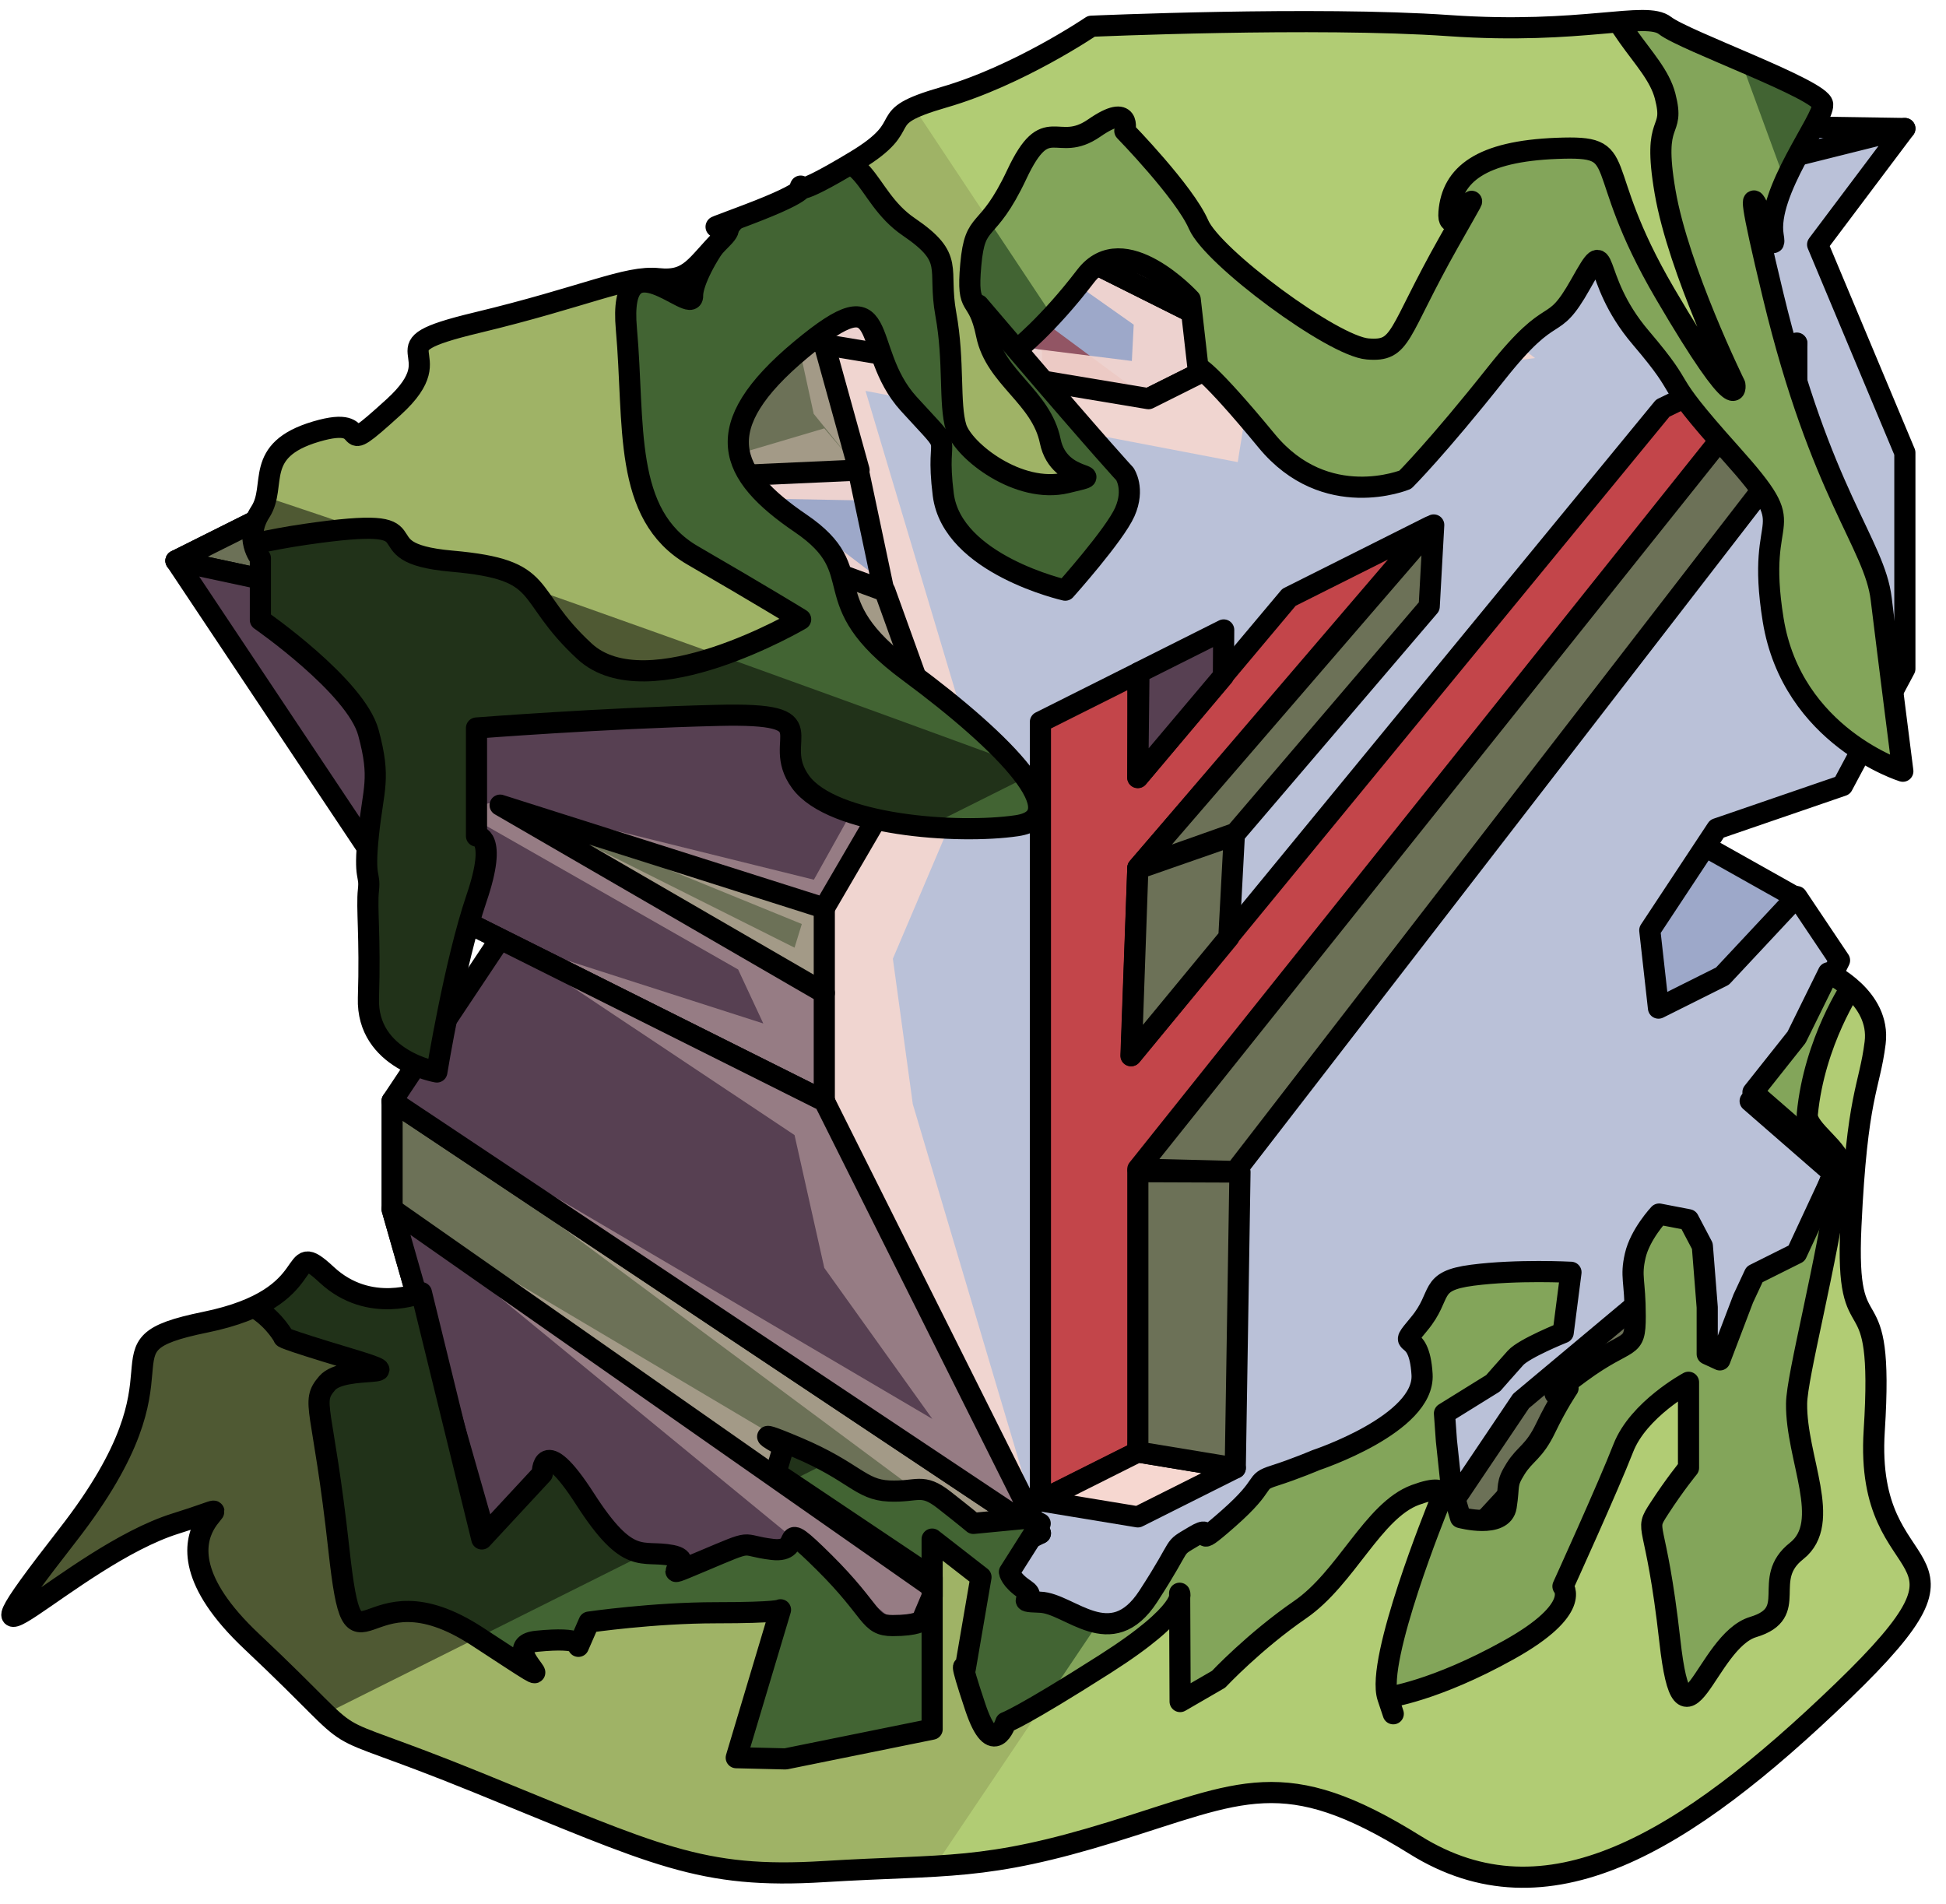 <?xml version="1.0" encoding="UTF-8" standalone="no"?><!DOCTYPE svg PUBLIC "-//W3C//DTD SVG 1.1//EN" "http://www.w3.org/Graphics/SVG/1.1/DTD/svg11.dtd"><svg width="100%" height="100%" viewBox="0 0 92 90" version="1.1" xmlns="http://www.w3.org/2000/svg" xmlns:xlink="http://www.w3.org/1999/xlink" xml:space="preserve" xmlns:serif="http://www.serif.com/" style="fill-rule:evenodd;clip-rule:evenodd;stroke-linecap:round;stroke-linejoin:round;stroke-miterlimit:1.5;"><g id="F_Runestone_mossy_4"><g id="F_Runestone_grass_runes_4"><g id="F_Runestone_runes_4"><g><g><path d="M70.233,5.77l19.822,0.306l-20.434,5.108l-23.436,-6.609l24.048,1.195Z" style="fill:#9da8c9;"/><clipPath id="_clip1"><path d="M70.233,5.77l19.822,0.306l-20.434,5.108l-23.436,-6.609l24.048,1.195Z"/></clipPath><g clip-path="url(#_clip1)"><path d="M46.26,4.612l23.361,4.146l20.434,-2.682l-18.32,6.165l-2.114,2.453l2.952,2.236l-5.594,0.683l-2.466,2.242l-5.109,-3.562l-0.889,5.553l-17.597,-3.367l5.247,17.548l-3.954,9.296l0.943,6.876l6.033,20.287l-2.082,4.068l0.641,5.429l-24.102,-6.942l20.434,3.566l-1.612,-1.806l-23.93,-19.64l24.704,14.651l1.549,-0.258l-26.253,-19.502l25.542,15.028l-5.108,-7.139l-1.407,-6.28l-13.919,-9.272l12.442,3.997l-1.19,-2.553l-13.152,-7.502l1.9,-0.498l13.919,6.968l0.344,-1.118l-13.931,-5.684l14.501,3.59l3.571,-6.401l-33.729,-8.678l32.759,4.054l-2.108,-2.33l-5.109,-1.239l0,-5.23l5.109,-1.514l1.698,1.999l-0.177,1.402l-3.875,-0.07l4.298,3.276l0.67,0.494l-1.11,-3.584l0.15,-1.17l-0.431,-0.907l-1.724,-2.127l-0.595,-2.723l-4.013,-3.103l7.517,1.812l12.132,1.516l0.088,-1.717l-9.52,-6.719l17.295,6.678l0.505,-1.104l3.947,1.145l0.781,-2.657l-20.346,-8.08Z" style="fill:#f6d7d0;fill-opacity:0.9;"/></g><path d="M70.233,5.77l19.822,0.306l-20.434,5.108l-23.436,-6.609l24.048,1.195Z" style="fill:none;stroke:#000;stroke-width:1px;"/><path d="M69.621,72.486l-5.108,-2.554l10.217,-15.325l5.87,4.799l-3.315,6.695l-7.664,6.385Z" style="fill:#6c7157;"/><clipPath id="_clip2"><path d="M69.621,72.486l-5.108,-2.554l10.217,-15.325l5.87,4.799l-3.315,6.695l-7.664,6.385Z"/></clipPath><g clip-path="url(#_clip2)"><path d="M46.26,4.612l23.361,4.146l20.434,-2.682l-18.32,6.165l-2.114,2.453l2.952,2.236l-5.594,0.683l-2.466,2.242l-5.109,-3.562l-0.889,5.553l-17.597,-3.367l5.247,17.548l-3.954,9.296l0.943,6.876l6.033,20.287l-2.082,4.068l0.641,5.429l-24.102,-6.942l20.434,3.566l-1.612,-1.806l-23.93,-19.64l24.704,14.651l1.549,-0.258l-26.253,-19.502l25.542,15.028l-5.108,-7.139l-1.407,-6.28l-13.919,-9.272l12.442,3.997l-1.19,-2.553l-13.152,-7.502l1.9,-0.498l13.919,6.968l0.344,-1.118l-13.931,-5.684l14.501,3.59l3.571,-6.401l-33.729,-8.678l32.759,4.054l-2.108,-2.33l-5.109,-1.239l0,-5.23l5.109,-1.514l1.698,1.999l-0.177,1.402l-3.875,-0.07l4.298,3.276l0.67,0.494l-1.11,-3.584l0.15,-1.17l-0.431,-0.907l-1.724,-2.127l-0.595,-2.723l-4.013,-3.103l7.517,1.812l12.132,1.516l0.088,-1.717l-9.52,-6.719l17.295,6.678l0.505,-1.104l3.947,1.145l0.781,-2.657l-20.346,-8.08Z" style="fill:#f6d7d0;fill-opacity:0.9;"/></g><path d="M69.621,72.486l-5.108,-2.554l10.217,-15.325l5.87,4.799l-3.315,6.695l-7.664,6.385Z" style="fill:none;stroke:#000;stroke-width:1px;"/><path d="M84.947,42.449l-7.796,-4.379l-8.18,4.09l10.867,8.418l5.109,-8.129Z" style="fill:#9da8c9;"/><clipPath id="_clip3"><path d="M84.947,42.449l-7.796,-4.379l-8.18,4.09l10.867,8.418l5.109,-8.129Z"/></clipPath><g clip-path="url(#_clip3)"><path d="M46.26,4.612l23.361,4.146l20.434,-2.682l-18.32,6.165l-2.114,2.453l2.952,2.236l-5.594,0.683l-2.466,2.242l-5.109,-3.562l-0.889,5.553l-17.597,-3.367l5.247,17.548l-3.954,9.296l0.943,6.876l6.033,20.287l-2.082,4.068l0.641,5.429l-24.102,-6.942l20.434,3.566l-1.612,-1.806l-23.93,-19.64l24.704,14.651l1.549,-0.258l-26.253,-19.502l25.542,15.028l-5.108,-7.139l-1.407,-6.28l-13.919,-9.272l12.442,3.997l-1.19,-2.553l-13.152,-7.502l1.9,-0.498l13.919,6.968l0.344,-1.118l-13.931,-5.684l14.501,3.59l3.571,-6.401l-33.729,-8.678l32.759,4.054l-2.108,-2.33l-5.109,-1.239l0,-5.23l5.109,-1.514l1.698,1.999l-0.177,1.402l-3.875,-0.07l4.298,3.276l0.67,0.494l-1.11,-3.584l0.15,-1.17l-0.431,-0.907l-1.724,-2.127l-0.595,-2.723l-4.013,-3.103l7.517,1.812l12.132,1.516l0.088,-1.717l-9.52,-6.719l17.295,6.678l0.505,-1.104l3.947,1.145l0.781,-2.657l-20.346,-8.08Z" style="fill:#f6d7d0;fill-opacity:0.9;"/></g><path d="M84.947,42.449l-7.796,-4.379l-8.18,4.09l10.867,8.418l5.109,-8.129Z" style="fill:none;stroke:#000;stroke-width:1px;"/><path d="M44.078,8.63l-10.217,5.108l-25.542,12.772l28.069,3.817l6.39,1.254l11.517,-12.734l5.109,-2.554l-15.326,-7.663Z" style="fill:#9da8c9;"/><clipPath id="_clip4"><path d="M44.078,8.63l-10.217,5.108l-25.542,12.772l28.069,3.817l6.39,1.254l11.517,-12.734l5.109,-2.554l-15.326,-7.663Z"/></clipPath><g clip-path="url(#_clip4)"><path d="M68.315,80.642l-1.96,-9.995l5.98,-11.069l7.577,-3.789l-6.123,-2.047l-2.104,3.043l-0.404,-14.339l13.74,-12.438l-5.109,2.956l-5.109,2.34l-13.166,16.456l2.949,6.584l1.444,4.386l-1.444,7.793l-11.562,8.927l-13.98,3.142l-20.434,-3.325l20.434,-3.043l-10.217,-1.637l0,-6.157l-2.864,2.709l-7.353,-9.236l-3.73,-15.763l17.402,11.377l4.122,4.701l-0.32,-4.949l-2.149,-4.034l-13.599,-6.8l-4.271,-4.699l5.057,-5.124l11.419,1.995l-2.775,-2.782l-6.048,-1.383l-5.108,-3.079l0,1.847l-6.386,0.23l-7.387,-6.524l12.022,-7.762l10.29,6.823l0.046,-3.481l4.17,-1.197l-6.633,-7.177l14.312,-0.985l10.217,3.448l0,2.094l-2.755,7.836l-2.354,22.704l1.724,4.878l1.082,-9.676l2.303,-14.174l13.722,-6.861l-8.614,-4.461l-13.524,-10.013l8.416,-9.316l19.412,4.597l29.872,-0.389l-25.293,11.673l-1.724,6.773l3.275,0.334l0,-5.109l15.326,-5.2l19.255,-12.09l-80.557,-4.781l-32.159,44.306l19.562,50.649l52.085,-9.717" style="fill:#8d323a;fill-opacity:0.7;"/><path d="M46.26,4.612l23.361,4.146l20.434,-2.682l-18.32,6.165l-2.114,2.453l2.952,2.236l-5.594,0.683l-2.466,2.242l-5.109,-3.562l-0.889,5.553l-17.597,-3.367l5.247,17.548l-3.954,9.296l0.943,6.876l6.033,20.287l-2.082,4.068l0.641,5.429l-24.102,-6.942l20.434,3.566l-1.612,-1.806l-23.93,-19.64l24.704,14.651l1.549,-0.258l-26.253,-19.502l25.542,15.028l-5.108,-7.139l-1.407,-6.28l-13.919,-9.272l12.442,3.997l-1.19,-2.553l-13.152,-7.502l1.9,-0.498l13.919,6.968l0.344,-1.118l-13.931,-5.684l14.501,3.59l3.571,-6.401l-33.729,-8.678l32.759,4.054l-2.108,-2.33l-5.109,-1.239l0,-5.23l5.109,-1.514l1.698,1.999l-0.177,1.402l-3.875,-0.07l4.298,3.276l0.67,0.494l-1.11,-3.584l0.15,-1.17l-0.431,-0.907l-1.724,-2.127l-0.595,-2.723l-4.013,-3.103l7.517,1.812l12.132,1.516l0.088,-1.717l-9.52,-6.719l17.295,6.678l0.505,-1.104l3.947,1.145l0.781,-2.657l-20.346,-8.08Z" style="fill:#f6d7d0;fill-opacity:0.9;"/></g><path d="M44.078,8.63l-10.217,5.108l-25.542,12.772l28.069,3.817l6.39,1.254l11.517,-12.734l5.109,-2.554l-15.326,-7.663Z" style="fill:none;stroke:#000;stroke-width:1px;"/><path d="M90.055,6.076l-20.434,5.108l-10.217,5.109l-5.109,2.554l-15.325,-2.554l-8.822,6.915l6.238,7.118l-14.466,7.034l17.05,14.692l5.108,12.772l-5.108,-2.555l5.108,12.772l3.754,6.985l2.171,-2.841l9.401,-1.59l7.325,-3.663l5.18,-7.698l7.929,-6.634l-5.108,7.345l-5.109,5.541l13.113,-6.556l3.925,-10.467l-3.918,-3.411l2.206,-2.554l2.02,-4.098l-2.02,-3.013l-3.515,3.76l-3.025,1.512l-0.411,-3.678l3.173,-4.802l5.941,-2.041l2.945,-5.52l0,-10.217l-4.124,-9.84l4.124,-5.485Z" style="fill:#bac1d8;"/><clipPath id="_clip5"><path d="M90.055,6.076l-20.434,5.108l-10.217,5.109l-5.109,2.554l-15.325,-2.554l-8.822,6.915l6.238,7.118l-14.466,7.034l17.05,14.692l5.108,12.772l-5.108,-2.555l5.108,12.772l3.754,6.985l2.171,-2.841l9.401,-1.59l7.325,-3.663l5.18,-7.698l7.929,-6.634l-5.108,7.345l-5.109,5.541l13.113,-6.556l3.925,-10.467l-3.918,-3.411l2.206,-2.554l2.02,-4.098l-2.02,-3.013l-3.515,3.76l-3.025,1.512l-0.411,-3.678l3.173,-4.802l5.941,-2.041l2.945,-5.52l0,-10.217l-4.124,-9.84l4.124,-5.485Z"/></clipPath><g clip-path="url(#_clip5)"><path d="M46.26,4.612l23.361,4.146l20.434,-2.682l-18.32,6.165l-2.114,2.453l2.952,2.236l-5.594,0.683l-2.466,2.242l-5.109,-3.562l-0.889,5.553l-17.597,-3.367l5.247,17.548l-3.954,9.296l0.943,6.876l6.033,20.287l-2.082,4.068l0.641,5.429l-24.102,-6.942l20.434,3.566l-1.612,-1.806l-23.93,-19.64l24.704,14.651l1.549,-0.258l-26.253,-19.502l25.542,15.028l-5.108,-7.139l-1.407,-6.28l-13.919,-9.272l12.442,3.997l-1.19,-2.553l-13.152,-7.502l1.9,-0.498l13.919,6.968l0.344,-1.118l-13.931,-5.684l14.501,3.59l3.571,-6.401l-33.729,-8.678l32.759,4.054l-2.108,-2.33l-5.109,-1.239l0,-5.23l5.109,-1.514l1.698,1.999l-0.177,1.402l-3.875,-0.07l4.298,3.276l0.67,0.494l-1.11,-3.584l0.15,-1.17l-0.431,-0.907l-1.724,-2.127l-0.595,-2.723l-4.013,-3.103l7.517,1.812l12.132,1.516l0.088,-1.717l-9.52,-6.719l17.295,6.678l0.505,-1.104l3.947,1.145l0.781,-2.657l-20.346,-8.08Z" style="fill:#f6d7d0;fill-opacity:0.9;"/></g><path d="M90.055,6.076l-20.434,5.108l-10.217,5.109l-5.109,2.554l-15.325,-2.554l-8.822,6.915l6.238,7.118l-14.466,7.034l17.05,14.692l5.108,12.772l-5.108,-2.555l5.108,12.772l3.754,6.985l2.171,-2.841l9.401,-1.59l7.325,-3.663l5.18,-7.698l7.929,-6.634l-5.108,7.345l-5.109,5.541l13.113,-6.556l3.925,-10.467l-3.918,-3.411l2.206,-2.554l2.02,-4.098l-2.02,-3.013l-3.515,3.76l-3.025,1.512l-0.411,-3.678l3.173,-4.802l5.941,-2.041l2.945,-5.52l0,-10.217l-4.124,-9.84l4.124,-5.485Z" style="fill:none;stroke:#000;stroke-width:1px;"/><path d="M40.571,22.202l1.208,5.712l-13.026,0.652l1.894,-9.162l6.492,1.082l3.432,1.716Z" style="fill:#9da8c9;"/><clipPath id="_clip6"><path d="M40.571,22.202l1.208,5.712l-13.026,0.652l1.894,-9.162l6.492,1.082l3.432,1.716Z"/></clipPath><g clip-path="url(#_clip6)"><path d="M46.26,4.612l23.361,4.146l20.434,-2.682l-18.32,6.165l-2.114,2.453l2.952,2.236l-5.594,0.683l-2.466,2.242l-5.109,-3.562l-0.889,5.553l-17.597,-3.367l5.247,17.548l-3.954,9.296l0.943,6.876l6.033,20.287l-2.082,4.068l0.641,5.429l-24.102,-6.942l20.434,3.566l-1.612,-1.806l-23.93,-19.64l24.704,14.651l1.549,-0.258l-26.253,-19.502l25.542,15.028l-5.108,-7.139l-1.407,-6.28l-13.919,-9.272l12.442,3.997l-1.19,-2.553l-13.152,-7.502l1.9,-0.498l13.919,6.968l0.344,-1.118l-13.931,-5.684l14.501,3.59l3.571,-6.401l-33.729,-8.678l32.759,4.054l-2.108,-2.33l-5.109,-1.239l0,-5.23l5.109,-1.514l1.698,1.999l-0.177,1.402l-3.875,-0.07l4.298,3.276l0.67,0.494l-1.11,-3.584l0.15,-1.17l-0.431,-0.907l-1.724,-2.127l-0.595,-2.723l-4.013,-3.103l7.517,1.812l12.132,1.516l0.088,-1.717l-9.52,-6.719l17.295,6.678l0.505,-1.104l3.947,1.145l0.781,-2.657l-20.346,-8.08Z" style="fill:#f6d7d0;fill-opacity:0.9;"/></g><path d="M40.571,22.202l1.208,5.712l-13.026,0.652l1.894,-9.162l6.492,1.082l3.432,1.716Z" style="fill:none;stroke:#000;stroke-width:1px;"/><path d="M38.97,42.859l0,4.085l-18.262,-6.195l-0.809,-9.812l19.071,11.922Z" style="fill:#6c7157;"/><clipPath id="_clip7"><path d="M38.97,42.859l0,4.085l-18.262,-6.195l-0.809,-9.812l19.071,11.922Z"/></clipPath><g clip-path="url(#_clip7)"><path d="M46.26,4.612l23.361,4.146l20.434,-2.682l-18.32,6.165l-2.114,2.453l2.952,2.236l-5.594,0.683l-2.466,2.242l-5.109,-3.562l-0.889,5.553l-17.597,-3.367l5.247,17.548l-3.954,9.296l0.943,6.876l6.033,20.287l-2.082,4.068l0.641,5.429l-24.102,-6.942l20.434,3.566l-1.612,-1.806l-23.93,-19.64l24.704,14.651l1.549,-0.258l-26.253,-19.502l25.542,15.028l-5.108,-7.139l-1.407,-6.28l-13.919,-9.272l12.442,3.997l-1.19,-2.553l-13.152,-7.502l1.9,-0.498l13.919,6.968l0.344,-1.118l-13.931,-5.684l14.501,3.59l3.571,-6.401l-33.729,-8.678l32.759,4.054l-2.108,-2.33l-5.109,-1.239l0,-5.23l5.109,-1.514l1.698,1.999l-0.177,1.402l-3.875,-0.07l4.298,3.276l0.67,0.494l-1.11,-3.584l0.15,-1.17l-0.431,-0.907l-1.724,-2.127l-0.595,-2.723l-4.013,-3.103l7.517,1.812l12.132,1.516l0.088,-1.717l-9.52,-6.719l17.295,6.678l0.505,-1.104l3.947,1.145l0.781,-2.657l-20.346,-8.08Z" style="fill:#f6d7d0;fill-opacity:0.4;"/></g><path d="M38.97,42.859l0,4.085l-18.262,-6.195l-0.809,-9.812l19.071,11.922Z" style="fill:none;stroke:#000;stroke-width:1px;"/><path d="M33.861,13.738l5.109,2.555l1.643,5.93l-5.668,0.256l0.752,3.207l6.135,2.254l2.246,6.232l-35.759,-7.662l25.542,-12.772Z" style="fill:#6c7157;"/><clipPath id="_clip8"><path d="M33.861,13.738l5.109,2.555l1.643,5.93l-5.668,0.256l0.752,3.207l6.135,2.254l2.246,6.232l-35.759,-7.662l25.542,-12.772Z"/></clipPath><g clip-path="url(#_clip8)"><path d="M68.315,80.642l-1.96,-9.995l5.98,-11.069l7.577,-3.789l-6.123,-2.047l-2.104,3.043l-0.404,-14.339l13.74,-12.438l-5.109,2.956l-5.109,2.34l-13.166,16.456l2.949,6.584l1.444,4.386l-1.444,7.793l-11.562,8.927l-13.98,3.142l-20.434,-3.325l20.434,-3.043l-10.217,-1.637l0,-6.157l-2.864,2.709l-7.353,-9.236l-3.73,-15.763l17.402,11.377l4.122,4.701l-0.32,-4.949l-2.149,-4.034l-13.599,-6.8l-4.271,-4.699l5.057,-5.124l11.419,1.995l-2.775,-2.782l-6.048,-1.383l-5.108,-3.079l0,1.847l-6.386,0.23l-7.387,-6.524l12.022,-7.762l10.29,6.823l0.046,-3.481l4.17,-1.197l-6.633,-7.177l14.312,-0.985l10.217,3.448l0,2.094l-2.755,7.836l-2.354,22.704l1.724,4.878l1.082,-9.676l2.303,-14.174l13.722,-6.861l-8.614,-4.461l-13.524,-10.013l8.416,-9.316l19.412,4.597l29.872,-0.389l-25.293,11.673l-1.724,6.773l3.275,0.334l0,-5.109l15.326,-5.2l19.255,-12.09l-80.557,-4.781l-32.159,44.306l19.562,50.649l52.085,-9.717" style="fill:#8d323a;fill-opacity:0.7;"/><path d="M46.26,4.612l23.361,4.146l20.434,-2.682l-18.32,6.165l-2.114,2.453l2.952,2.236l-5.594,0.683l-2.466,2.242l-5.109,-3.562l-0.889,5.553l-17.597,-3.367l5.247,17.548l-3.954,9.296l0.943,6.876l6.033,20.287l-2.082,4.068l0.641,5.429l-24.102,-6.942l20.434,3.566l-1.612,-1.806l-23.93,-19.64l24.704,14.651l1.549,-0.258l-26.253,-19.502l25.542,15.028l-5.108,-7.139l-1.407,-6.28l-13.919,-9.272l12.442,3.997l-1.19,-2.553l-13.152,-7.502l1.9,-0.498l13.919,6.968l0.344,-1.118l-13.931,-5.684l14.501,3.59l3.571,-6.401l-33.729,-8.678l32.759,4.054l-2.108,-2.33l-5.109,-1.239l0,-5.23l5.109,-1.514l1.698,1.999l-0.177,1.402l-3.875,-0.07l4.298,3.276l0.67,0.494l-1.11,-3.584l0.15,-1.17l-0.431,-0.907l-1.724,-2.127l-0.595,-2.723l-4.013,-3.103l7.517,1.812l12.132,1.516l0.088,-1.717l-9.52,-6.719l17.295,6.678l0.505,-1.104l3.947,1.145l0.781,-2.657l-20.346,-8.08Z" style="fill:#f6d7d0;fill-opacity:0.4;"/></g><path d="M33.861,13.738l5.109,2.555l1.643,5.93l-5.668,0.256l0.752,3.207l6.135,2.254l2.246,6.232l-35.759,-7.662l25.542,-12.772Z" style="fill:none;stroke:#000;stroke-width:1px;"/><path d="M8.319,26.51l35.759,7.662l-5.108,8.758l-15.326,-4.866l15.326,8.88l0,5.108l-20.434,-10.217l-5.109,-7.663l-5.108,-7.662Z" style="fill:#574052;"/><clipPath id="_clip9"><path d="M8.319,26.51l35.759,7.662l-5.108,8.758l-15.326,-4.866l15.326,8.88l0,5.108l-20.434,-10.217l-5.109,-7.663l-5.108,-7.662Z"/></clipPath><g clip-path="url(#_clip9)"><path d="M46.26,4.612l23.361,4.146l20.434,-2.682l-18.32,6.165l-2.114,2.453l2.952,2.236l-5.594,0.683l-2.466,2.242l-5.109,-3.562l-0.889,5.553l-17.597,-3.367l5.247,17.548l-3.954,9.296l0.943,6.876l6.033,20.287l-2.082,4.068l0.641,5.429l-24.102,-6.942l20.434,3.566l-1.612,-1.806l-23.93,-19.64l24.704,14.651l1.549,-0.258l-26.253,-19.502l25.542,15.028l-5.108,-7.139l-1.407,-6.28l-13.919,-9.272l12.442,3.997l-1.19,-2.553l-13.152,-7.502l1.9,-0.498l13.919,6.968l0.344,-1.118l-13.931,-5.684l14.501,3.59l3.571,-6.401l-33.729,-8.678l32.759,4.054l-2.108,-2.33l-5.109,-1.239l0,-5.23l5.109,-1.514l1.698,1.999l-0.177,1.402l-3.875,-0.07l4.298,3.276l0.67,0.494l-1.11,-3.584l0.15,-1.17l-0.431,-0.907l-1.724,-2.127l-0.595,-2.723l-4.013,-3.103l7.517,1.812l12.132,1.516l0.088,-1.717l-9.52,-6.719l17.295,6.678l0.505,-1.104l3.947,1.145l0.781,-2.657l-20.346,-8.08Z" style="fill:#f6d7d0;fill-opacity:0.4;"/></g><path d="M8.319,26.51l35.759,7.662l-5.108,8.758l-15.326,-4.866l15.326,8.88l0,5.108l-20.434,-10.217l-5.109,-7.663l-5.108,-7.662Z" style="fill:none;stroke:#000;stroke-width:1px;"/><path d="M47.702,81.961l-24.058,-6.92l-5.108,-17.88l0,-5.109l30.651,20.434l-5.109,2.555l3.624,6.92Z" style="fill:#6c7157;"/><clipPath id="_clip10"><path d="M47.702,81.961l-24.058,-6.92l-5.108,-17.88l0,-5.109l30.651,20.434l-5.109,2.555l3.624,6.92Z"/></clipPath><g clip-path="url(#_clip10)"><path d="M46.26,4.612l23.361,4.146l20.434,-2.682l-18.32,6.165l-2.114,2.453l2.952,2.236l-5.594,0.683l-2.466,2.242l-5.109,-3.562l-0.889,5.553l-17.597,-3.367l5.247,17.548l-3.954,9.296l0.943,6.876l6.033,20.287l-2.082,4.068l0.641,5.429l-24.102,-6.942l20.434,3.566l-1.612,-1.806l-23.93,-19.64l24.704,14.651l1.549,-0.258l-26.253,-19.502l25.542,15.028l-5.108,-7.139l-1.407,-6.28l-13.919,-9.272l12.442,3.997l-1.19,-2.553l-13.152,-7.502l1.9,-0.498l13.919,6.968l0.344,-1.118l-13.931,-5.684l14.501,3.59l3.571,-6.401l-33.729,-8.678l32.759,4.054l-2.108,-2.33l-5.109,-1.239l0,-5.23l5.109,-1.514l1.698,1.999l-0.177,1.402l-3.875,-0.07l4.298,3.276l0.67,0.494l-1.11,-3.584l0.15,-1.17l-0.431,-0.907l-1.724,-2.127l-0.595,-2.723l-4.013,-3.103l7.517,1.812l12.132,1.516l0.088,-1.717l-9.52,-6.719l17.295,6.678l0.505,-1.104l3.947,1.145l0.781,-2.657l-20.346,-8.08Z" style="fill:#f6d7d0;fill-opacity:0.4;"/></g><path d="M47.702,81.961l-24.058,-6.92l-5.108,-17.88l0,-5.109l30.651,20.434l-5.109,2.555l3.624,6.92Z" style="fill:none;stroke:#000;stroke-width:1px;"/><path d="M18.536,41.835l5.108,2.554l-5.108,7.663l30.651,20.434l-10.217,-20.434l-20.434,-10.217Z" style="fill:#574052;"/><clipPath id="_clip11"><path d="M18.536,41.835l5.108,2.554l-5.108,7.663l30.651,20.434l-10.217,-20.434l-20.434,-10.217Z"/></clipPath><g clip-path="url(#_clip11)"><path d="M46.26,4.612l23.361,4.146l20.434,-2.682l-18.32,6.165l-2.114,2.453l2.952,2.236l-5.594,0.683l-2.466,2.242l-5.109,-3.562l-0.889,5.553l-17.597,-3.367l5.247,17.548l-3.954,9.296l0.943,6.876l6.033,20.287l-2.082,4.068l0.641,5.429l-24.102,-6.942l20.434,3.566l-1.612,-1.806l-23.93,-19.64l24.704,14.651l1.549,-0.258l-26.253,-19.502l25.542,15.028l-5.108,-7.139l-1.407,-6.28l-13.919,-9.272l12.442,3.997l-1.19,-2.553l-13.152,-7.502l1.9,-0.498l13.919,6.968l0.344,-1.118l-13.931,-5.684l14.501,3.59l3.571,-6.401l-33.729,-8.678l32.759,4.054l-2.108,-2.33l-5.109,-1.239l0,-5.23l5.109,-1.514l1.698,1.999l-0.177,1.402l-3.875,-0.07l4.298,3.276l0.67,0.494l-1.11,-3.584l0.15,-1.17l-0.431,-0.907l-1.724,-2.127l-0.595,-2.723l-4.013,-3.103l7.517,1.812l12.132,1.516l0.088,-1.717l-9.52,-6.719l17.295,6.678l0.505,-1.104l3.947,1.145l0.781,-2.657l-20.346,-8.08Z" style="fill:#f6d7d0;fill-opacity:0.4;"/></g><path d="M18.536,41.835l5.108,2.554l-5.108,7.663l30.651,20.434l-10.217,-20.434l-20.434,-10.217Z" style="fill:none;stroke:#000;stroke-width:1px;"/><path d="M18.536,57.161l25.542,17.88l3.205,6.711l-23.639,-6.711l-5.108,-17.88Z" style="fill:#574052;"/><clipPath id="_clip12"><path d="M18.536,57.161l25.542,17.88l3.205,6.711l-23.639,-6.711l-5.108,-17.88Z"/></clipPath><g clip-path="url(#_clip12)"><path d="M46.26,4.612l23.361,4.146l20.434,-2.682l-18.32,6.165l-2.114,2.453l2.952,2.236l-5.594,0.683l-2.466,2.242l-5.109,-3.562l-0.889,5.553l-17.597,-3.367l5.247,17.548l-3.954,9.296l0.943,6.876l6.033,20.287l-2.082,4.068l0.641,5.429l-24.102,-6.942l20.434,3.566l-1.612,-1.806l-23.93,-19.64l24.704,14.651l1.549,-0.258l-26.253,-19.502l25.542,15.028l-5.108,-7.139l-1.407,-6.28l-13.919,-9.272l12.442,3.997l-1.19,-2.553l-13.152,-7.502l1.9,-0.498l13.919,6.968l0.344,-1.118l-13.931,-5.684l14.501,3.59l3.571,-6.401l-33.729,-8.678l32.759,4.054l-2.108,-2.33l-5.109,-1.239l0,-5.23l5.109,-1.514l1.698,1.999l-0.177,1.402l-3.875,-0.07l4.298,3.276l0.67,0.494l-1.11,-3.584l0.15,-1.17l-0.431,-0.907l-1.724,-2.127l-0.595,-2.723l-4.013,-3.103l7.517,1.812l12.132,1.516l0.088,-1.717l-9.52,-6.719l17.295,6.678l0.505,-1.104l3.947,1.145l0.781,-2.657l-20.346,-8.08Z" style="fill:#f6d7d0;fill-opacity:0.4;"/></g><path d="M18.536,57.161l25.542,17.88l3.205,6.711l-23.639,-6.711l-5.108,-17.88Z" style="fill:none;stroke:#000;stroke-width:1px;"/><path d="M46.207,4.585l-2.129,4.045l20.435,10.217l0,-2.297l5.974,0.175l-3.321,-1.66l2.455,-3.881l-23.414,-6.599Z" style="fill:#6c7157;"/><clipPath id="_clip13"><path d="M46.207,4.585l-2.129,4.045l20.435,10.217l0,-2.297l5.974,0.175l-3.321,-1.66l2.455,-3.881l-23.414,-6.599Z"/></clipPath><g clip-path="url(#_clip13)"><path d="M46.26,4.612l23.361,4.146l20.434,-2.682l-18.32,6.165l-2.114,2.453l2.952,2.236l-5.594,0.683l-2.466,2.242l-5.109,-3.562l-0.889,5.553l-17.597,-3.367l5.247,17.548l-3.954,9.296l0.943,6.876l6.033,20.287l-2.082,4.068l0.641,5.429l-24.102,-6.942l20.434,3.566l-1.612,-1.806l-23.93,-19.64l24.704,14.651l1.549,-0.258l-26.253,-19.502l25.542,15.028l-5.108,-7.139l-1.407,-6.28l-13.919,-9.272l12.442,3.997l-1.19,-2.553l-13.152,-7.502l1.9,-0.498l13.919,6.968l0.344,-1.118l-13.931,-5.684l14.501,3.59l3.571,-6.401l-33.729,-8.678l32.759,4.054l-2.108,-2.33l-5.109,-1.239l0,-5.23l5.109,-1.514l1.698,1.999l-0.177,1.402l-3.875,-0.07l4.298,3.276l0.67,0.494l-1.11,-3.584l0.15,-1.17l-0.431,-0.907l-1.724,-2.127l-0.595,-2.723l-4.013,-3.103l7.517,1.812l12.132,1.516l0.088,-1.717l-9.52,-6.719l17.295,6.678l0.505,-1.104l3.947,1.145l0.781,-2.657l-20.346,-8.08Z" style="fill:#f6d7d0;fill-opacity:0.9;"/></g><path d="M46.207,4.585l-2.129,4.045l20.435,10.217l0,-2.297l5.974,0.175l-3.321,-1.66l2.455,-3.881l-23.414,-6.599Z" style="fill:none;stroke:#000;stroke-width:1px;"/><g><g><path d="M49.187,34.131l0,36.821l4.606,-2.309l0.502,-11.192l30.652,-41.231l-6.338,3.076l-25.142,30.616l0.326,-8.885l13.817,-16.134l-6.672,3.346l-7.145,8.513l0,-4.93l-4.606,2.309Z" style="fill:#c3454a;stroke:#000;stroke-width:1px;"/><path d="M49.187,70.952l4.606,0.759l4.606,-2.31l-4.606,-0.758l-4.606,2.309Z" style="fill:#f6d7d0;stroke:#000;stroke-width:1px;"/><path d="M58.399,69.401l0.223,-13.992l-4.829,-0.018l0,13.252l4.606,0.758Z" style="fill:#6c7157;stroke:#000;stroke-width:1px;"/><path d="M53.793,55.268l31.154,-39.021l0,4.76l-26.548,34.376l-4.606,-0.115Z" style="fill:#6c7157;stroke:#000;stroke-width:1px;"/><path d="M58.407,39.393l9.161,-10.722l0.213,-3.853l-13.988,16.209l4.614,-1.634Z" style="fill:#6c7157;stroke:#000;stroke-width:1px;"/><path d="M53.845,31.791l-0.056,4.972l4.05,-4.801l0.013,-2.181l-4.007,2.01Z" style="fill:#574052;stroke:#000;stroke-width:1px;"/><path d="M53.793,41.069l4.562,-1.59l-0.258,4.833l-4.615,5.593l0.311,-8.836Z" style="fill:#6c7157;stroke:#000;stroke-width:1px;"/></g></g></g></g></g><path d="M86.438,45.99c0,0 2.481,1.153 2.212,3.31c-0.27,2.156 -0.855,2.424 -1.147,8.67c-0.291,6.247 1.6,1.941 1.104,9.666c-0.496,7.724 6.064,5.028 -1.485,12.307c-7.549,7.279 -14.019,11.144 -20.219,7.279c-6.201,-3.864 -8.178,-2.516 -14.289,-0.629c-6.111,1.887 -7.809,1.528 -13.655,1.887c-5.846,0.36 -7.931,-0.772 -16.369,-4.205c-8.438,-3.433 -4.574,-0.917 -10.685,-6.668c-6.11,-5.751 1.342,-7.119 -3.597,-5.582c-4.94,1.538 -11.478,8.727 -5.109,0.549c6.37,-8.177 0.801,-8.901 6.506,-10.067c5.705,-1.166 3.72,-4.114 5.746,-2.236c2.026,1.879 4.471,0.839 4.471,0.839l2.857,11.644l2.858,-3.082c0,0 -0.046,-2.024 2.024,1.196c2.071,3.221 2.672,2.386 4.097,2.665c1.425,0.28 -1.198,1.384 1.425,0.28c2.622,-1.104 1.69,-0.76 3.329,-0.564c1.64,0.196 0.08,-1.736 2.447,0.61c2.367,2.347 2.091,2.991 3.242,2.991c1.15,0 1.38,-0.23 1.38,-0.23l0.487,-1.15l0,-0.89l-7.389,-4.954l0.368,-1.242c0,0 -2.07,-1.104 0.645,0.046c2.714,1.15 2.978,2 4.341,2.058c1.364,0.058 1.548,-0.402 2.606,0.426c1.058,0.829 1.38,1.105 1.38,1.105l2.635,-0.254l0.522,0.26l-1.454,2.294c0,0 0.046,0.368 0.736,0.828c0.69,0.461 -0.68,0.553 0.718,0.599c1.399,0.046 3.343,2.438 5.109,-0.276c1.765,-2.715 1.029,-2.163 2.179,-2.853c1.15,-0.69 -0.322,0.874 1.61,-0.828c1.933,-1.703 1.151,-1.703 2.163,-2.025c1.012,-0.322 1.978,-0.736 1.978,-0.736c0,0 5.153,-1.702 5.015,-4.049c-0.138,-2.346 -1.288,-1.012 -0.138,-2.392c1.151,-1.381 0.389,-2.025 2.518,-2.301c2.129,-0.276 4.66,-0.138 4.66,-0.138l-0.368,2.853c0,0 -1.841,0.736 -2.255,1.196c-0.414,0.46 -1.058,1.196 -1.058,1.196l-2.3,1.427l0.092,1.288l0.23,2.162l0.436,1.474c0,0 1.993,0.533 2.159,-0.516c0.165,-1.05 -0.019,-1.05 0.441,-1.786c0.46,-0.736 0.875,-0.782 1.427,-1.932c0.552,-1.151 1.058,-1.887 1.058,-1.887c0,0 -1.725,0.967 0.587,-0.736c2.312,-1.702 2.588,-0.966 2.588,-2.669c0,-1.702 -0.23,-1.84 0,-2.852c0.23,-1.012 1.131,-1.971 1.131,-1.971l1.389,0.268l0.654,1.243l0.23,2.898l0,2.209l0.599,0.276l1.104,-2.899l0.533,-1.142l1.989,-0.994l1.929,-4.144l-3.991,-3.474l2.062,-2.599l1.502,-3.047" style="fill:#426433;"/><clipPath id="_clip14"><path d="M86.438,45.99c0,0 2.481,1.153 2.212,3.31c-0.27,2.156 -0.855,2.424 -1.147,8.67c-0.291,6.247 1.6,1.941 1.104,9.666c-0.496,7.724 6.064,5.028 -1.485,12.307c-7.549,7.279 -14.019,11.144 -20.219,7.279c-6.201,-3.864 -8.178,-2.516 -14.289,-0.629c-6.111,1.887 -7.809,1.528 -13.655,1.887c-5.846,0.36 -7.931,-0.772 -16.369,-4.205c-8.438,-3.433 -4.574,-0.917 -10.685,-6.668c-6.11,-5.751 1.342,-7.119 -3.597,-5.582c-4.94,1.538 -11.478,8.727 -5.109,0.549c6.37,-8.177 0.801,-8.901 6.506,-10.067c5.705,-1.166 3.72,-4.114 5.746,-2.236c2.026,1.879 4.471,0.839 4.471,0.839l2.857,11.644l2.858,-3.082c0,0 -0.046,-2.024 2.024,1.196c2.071,3.221 2.672,2.386 4.097,2.665c1.425,0.28 -1.198,1.384 1.425,0.28c2.622,-1.104 1.69,-0.76 3.329,-0.564c1.64,0.196 0.08,-1.736 2.447,0.61c2.367,2.347 2.091,2.991 3.242,2.991c1.15,0 1.38,-0.23 1.38,-0.23l0.487,-1.15l0,-0.89l-7.389,-4.954l0.368,-1.242c0,0 -2.07,-1.104 0.645,0.046c2.714,1.15 2.978,2 4.341,2.058c1.364,0.058 1.548,-0.402 2.606,0.426c1.058,0.829 1.38,1.105 1.38,1.105l2.635,-0.254l0.522,0.26l-1.454,2.294c0,0 0.046,0.368 0.736,0.828c0.69,0.461 -0.68,0.553 0.718,0.599c1.399,0.046 3.343,2.438 5.109,-0.276c1.765,-2.715 1.029,-2.163 2.179,-2.853c1.15,-0.69 -0.322,0.874 1.61,-0.828c1.933,-1.703 1.151,-1.703 2.163,-2.025c1.012,-0.322 1.978,-0.736 1.978,-0.736c0,0 5.153,-1.702 5.015,-4.049c-0.138,-2.346 -1.288,-1.012 -0.138,-2.392c1.151,-1.381 0.389,-2.025 2.518,-2.301c2.129,-0.276 4.66,-0.138 4.66,-0.138l-0.368,2.853c0,0 -1.841,0.736 -2.255,1.196c-0.414,0.46 -1.058,1.196 -1.058,1.196l-2.3,1.427l0.092,1.288l0.23,2.162l0.436,1.474c0,0 1.993,0.533 2.159,-0.516c0.165,-1.05 -0.019,-1.05 0.441,-1.786c0.46,-0.736 0.875,-0.782 1.427,-1.932c0.552,-1.151 1.058,-1.887 1.058,-1.887c0,0 -1.725,0.967 0.587,-0.736c2.312,-1.702 2.588,-0.966 2.588,-2.669c0,-1.702 -0.23,-1.84 0,-2.852c0.23,-1.012 1.131,-1.971 1.131,-1.971l1.389,0.268l0.654,1.243l0.23,2.898l0,2.209l0.599,0.276l1.104,-2.899l0.533,-1.142l1.989,-0.994l1.929,-4.144l-3.991,-3.474l2.062,-2.599l1.502,-3.047"/></clipPath><g clip-path="url(#_clip14)"><path d="M94.338,41.544l0,61.302l-56.193,-5.638l27.943,-41.539l28.25,-14.125Z" style="fill:#c4e783;fill-opacity:0.5;"/><path d="M91.665,50.781l0.117,-3.43l-4.21,-0.76c0,0 -1.796,2.623 -2.129,6.077c-0.073,0.756 1.677,1.716 1.563,2.513c-0.677,4.749 -2.055,9.842 -2.07,11.178c-0.029,2.584 1.714,5.616 0,6.964c-1.714,1.348 0.195,2.921 -2.051,3.595c-2.247,0.674 -3.275,6.594 -3.94,0.657c-0.666,-5.937 -1.255,-5.095 -0.511,-6.246c0.744,-1.151 1.393,-1.937 1.393,-1.937l0,-2.475l0,-1.569c0,0 -2.369,1.277 -3.082,3.11c-0.712,1.832 -2.854,6.536 -2.854,6.536c0,0 0.95,1.05 -2.554,3.003c-3.505,1.954 -5.728,2.245 -5.728,2.245c0,0 0.585,1.751 0,0c-0.585,-1.751 2.379,-9.028 2.379,-9.028c0,0 0.92,-1.277 -1.078,-0.539c-1.998,0.739 -3.269,3.926 -5.442,5.421c-2.173,1.496 -3.858,3.293 -3.858,3.293l-1.818,1.053l-0.023,-5.12c0,0 0.429,0.826 -3.526,3.345c-3.956,2.52 -4.695,2.762 -4.695,2.762c0,0 -0.581,1.837 -1.438,-0.719c-0.856,-2.556 -0.479,-1.803 -0.479,-1.803l0.746,-4.348l-2.309,-1.797l0,8.986l-6.93,1.405l-2.331,-0.057l2.092,-6.992c0,0 -0.074,0.14 -3.049,0.14c-2.974,0 -6.004,0.442 -6.004,0.442l-0.501,1.146c0,0 0.273,-0.465 -1.974,-0.24c-2.246,0.225 2.696,3.37 -2.808,-0.225c-5.504,-3.594 -5.776,2.826 -6.539,-4.091c-0.762,-6.917 -1.364,-6.95 -0.557,-7.888c0.806,-0.939 4.4,-0.152 1.03,-1.163c-3.37,-1.011 -3.081,-1.011 -3.081,-1.011c0,0 -1.615,-3.036 -5.108,-1.406c-3.493,1.63 -1.531,0.515 -3.692,3.263c-2.16,2.748 -1.904,-3.105 -6.525,6.954c-4.621,10.06 -12.467,11.149 -4.276,13.188c8.192,2.039 3.939,3.387 19.601,3.387c15.662,0 74.691,4.828 74.691,4.828l6.278,-14.124l-2.72,-28.523Z" style="fill:#9fb366;"/><clipPath id="_clip15"><path d="M91.665,50.781l0.117,-3.43l-4.21,-0.76c0,0 -1.796,2.623 -2.129,6.077c-0.073,0.756 1.677,1.716 1.563,2.513c-0.677,4.749 -2.055,9.842 -2.07,11.178c-0.029,2.584 1.714,5.616 0,6.964c-1.714,1.348 0.195,2.921 -2.051,3.595c-2.247,0.674 -3.275,6.594 -3.94,0.657c-0.666,-5.937 -1.255,-5.095 -0.511,-6.246c0.744,-1.151 1.393,-1.937 1.393,-1.937l0,-2.475l0,-1.569c0,0 -2.369,1.277 -3.082,3.11c-0.712,1.832 -2.854,6.536 -2.854,6.536c0,0 0.95,1.05 -2.554,3.003c-3.505,1.954 -5.728,2.245 -5.728,2.245c0,0 0.585,1.751 0,0c-0.585,-1.751 2.379,-9.028 2.379,-9.028c0,0 0.92,-1.277 -1.078,-0.539c-1.998,0.739 -3.269,3.926 -5.442,5.421c-2.173,1.496 -3.858,3.293 -3.858,3.293l-1.818,1.053l-0.023,-5.12c0,0 0.429,0.826 -3.526,3.345c-3.956,2.52 -4.695,2.762 -4.695,2.762c0,0 -0.581,1.837 -1.438,-0.719c-0.856,-2.556 -0.479,-1.803 -0.479,-1.803l0.746,-4.348l-2.309,-1.797l0,8.986l-6.93,1.405l-2.331,-0.057l2.092,-6.992c0,0 -0.074,0.14 -3.049,0.14c-2.974,0 -6.004,0.442 -6.004,0.442l-0.501,1.146c0,0 0.273,-0.465 -1.974,-0.24c-2.246,0.225 2.696,3.37 -2.808,-0.225c-5.504,-3.594 -5.776,2.826 -6.539,-4.091c-0.762,-6.917 -1.364,-6.95 -0.557,-7.888c0.806,-0.939 4.4,-0.152 1.03,-1.163c-3.37,-1.011 -3.081,-1.011 -3.081,-1.011c0,0 -1.615,-3.036 -5.108,-1.406c-3.493,1.63 -1.531,0.515 -3.692,3.263c-2.16,2.748 -1.904,-3.105 -6.525,6.954c-4.621,10.06 -12.467,11.149 -4.276,13.188c8.192,2.039 3.939,3.387 19.601,3.387c15.662,0 74.691,4.828 74.691,4.828l6.278,-14.124l-2.72,-28.523Z"/></clipPath><g clip-path="url(#_clip15)"><path d="M94.338,41.544l0,61.302l-56.193,-5.638l27.943,-41.539l28.25,-14.125Z" style="fill:#c4e783;fill-opacity:0.5;"/></g><path d="M91.665,50.781l0.117,-3.43l-4.21,-0.76c0,0 -1.796,2.623 -2.129,6.077c-0.073,0.756 1.677,1.716 1.563,2.513c-0.677,4.749 -2.055,9.842 -2.07,11.178c-0.029,2.584 1.714,5.616 0,6.964c-1.714,1.348 0.195,2.921 -2.051,3.595c-2.247,0.674 -3.275,6.594 -3.94,0.657c-0.666,-5.937 -1.255,-5.095 -0.511,-6.246c0.744,-1.151 1.393,-1.937 1.393,-1.937l0,-2.475l0,-1.569c0,0 -2.369,1.277 -3.082,3.11c-0.712,1.832 -2.854,6.536 -2.854,6.536c0,0 0.95,1.05 -2.554,3.003c-3.505,1.954 -5.728,2.245 -5.728,2.245c0,0 0.585,1.751 0,0c-0.585,-1.751 2.379,-9.028 2.379,-9.028c0,0 0.92,-1.277 -1.078,-0.539c-1.998,0.739 -3.269,3.926 -5.442,5.421c-2.173,1.496 -3.858,3.293 -3.858,3.293l-1.818,1.053l-0.023,-5.12c0,0 0.429,0.826 -3.526,3.345c-3.956,2.52 -4.695,2.762 -4.695,2.762c0,0 -0.581,1.837 -1.438,-0.719c-0.856,-2.556 -0.479,-1.803 -0.479,-1.803l0.746,-4.348l-2.309,-1.797l0,8.986l-6.93,1.405l-2.331,-0.057l2.092,-6.992c0,0 -0.074,0.14 -3.049,0.14c-2.974,0 -6.004,0.442 -6.004,0.442l-0.501,1.146c0,0 0.273,-0.465 -1.974,-0.24c-2.246,0.225 2.696,3.37 -2.808,-0.225c-5.504,-3.594 -5.776,2.826 -6.539,-4.091c-0.762,-6.917 -1.364,-6.95 -0.557,-7.888c0.806,-0.939 4.4,-0.152 1.03,-1.163c-3.37,-1.011 -3.081,-1.011 -3.081,-1.011c0,0 -1.615,-3.036 -5.108,-1.406c-3.493,1.63 -1.531,0.515 -3.692,3.263c-2.16,2.748 -1.904,-3.105 -6.525,6.954c-4.621,10.06 -12.467,11.149 -4.276,13.188c8.192,2.039 3.939,3.387 19.601,3.387c15.662,0 74.691,4.828 74.691,4.828l6.278,-14.124l-2.72,-28.523Z" style="fill:none;stroke:#000;stroke-width:1px;"/><path d="M45.61,65.908l-38.117,19.058l-10.217,-10.217l17.381,-24.016l30.953,15.175Z" style="fill-opacity:0.5;"/></g><path d="M86.438,45.99c0,0 2.481,1.153 2.212,3.31c-0.27,2.156 -0.855,2.424 -1.147,8.67c-0.291,6.247 1.6,1.941 1.104,9.666c-0.496,7.724 6.064,5.028 -1.485,12.307c-7.549,7.279 -14.019,11.144 -20.219,7.279c-6.201,-3.864 -8.178,-2.516 -14.289,-0.629c-6.111,1.887 -7.809,1.528 -13.655,1.887c-5.846,0.36 -7.931,-0.772 -16.369,-4.205c-8.438,-3.433 -4.574,-0.917 -10.685,-6.668c-6.11,-5.751 1.342,-7.119 -3.597,-5.582c-4.94,1.538 -11.478,8.727 -5.109,0.549c6.37,-8.177 0.801,-8.901 6.506,-10.067c5.705,-1.166 3.72,-4.114 5.746,-2.236c2.026,1.879 4.471,0.839 4.471,0.839l2.857,11.644l2.858,-3.082c0,0 -0.046,-2.024 2.024,1.196c2.071,3.221 2.672,2.386 4.097,2.665c1.425,0.28 -1.198,1.384 1.425,0.28c2.622,-1.104 1.69,-0.76 3.329,-0.564c1.64,0.196 0.08,-1.736 2.447,0.61c2.367,2.347 2.091,2.991 3.242,2.991c1.15,0 1.38,-0.23 1.38,-0.23l0.487,-1.15l0,-0.89l-7.389,-4.954l0.368,-1.242c0,0 -2.07,-1.104 0.645,0.046c2.714,1.15 2.978,2 4.341,2.058c1.364,0.058 1.548,-0.402 2.606,0.426c1.058,0.829 1.38,1.105 1.38,1.105l2.635,-0.254l0.522,0.26l-1.454,2.294c0,0 0.046,0.368 0.736,0.828c0.69,0.461 -0.68,0.553 0.718,0.599c1.399,0.046 3.343,2.438 5.109,-0.276c1.765,-2.715 1.029,-2.163 2.179,-2.853c1.15,-0.69 -0.322,0.874 1.61,-0.828c1.933,-1.703 1.151,-1.703 2.163,-2.025c1.012,-0.322 1.978,-0.736 1.978,-0.736c0,0 5.153,-1.702 5.015,-4.049c-0.138,-2.346 -1.288,-1.012 -0.138,-2.392c1.151,-1.381 0.389,-2.025 2.518,-2.301c2.129,-0.276 4.66,-0.138 4.66,-0.138l-0.368,2.853c0,0 -1.841,0.736 -2.255,1.196c-0.414,0.46 -1.058,1.196 -1.058,1.196l-2.3,1.427l0.092,1.288l0.23,2.162l0.436,1.474c0,0 1.993,0.533 2.159,-0.516c0.165,-1.05 -0.019,-1.05 0.441,-1.786c0.46,-0.736 0.875,-0.782 1.427,-1.932c0.552,-1.151 1.058,-1.887 1.058,-1.887c0,0 -1.725,0.967 0.587,-0.736c2.312,-1.702 2.588,-0.966 2.588,-2.669c0,-1.702 -0.23,-1.84 0,-2.852c0.23,-1.012 1.131,-1.971 1.131,-1.971l1.389,0.268l0.654,1.243l0.23,2.898l0,2.209l0.599,0.276l1.104,-2.899l0.533,-1.142l1.989,-0.994l1.929,-4.144l-3.991,-3.474l2.062,-2.599l1.502,-3.047" style="fill:none;stroke:#000;stroke-width:1px;"/></g><path d="M51.596,1.24c0,0 10.588,-0.47 16.907,-0.029c6.32,0.441 9.304,-0.716 10.217,0c0.914,0.716 7.388,3.023 7.45,3.725c0.061,0.702 -2.681,4.138 -2.341,6.2c0.34,2.061 -2.264,-6.539 0,2.847c2.264,9.385 4.792,11.721 5.108,14.333c0.317,2.611 1.022,8.144 1.022,8.144c0,0 -5.233,-1.624 -6.13,-7.152c-0.897,-5.528 1.577,-3.878 -1.996,-7.864c-3.574,-3.986 -1.8,-2.585 -4.268,-5.485c-2.467,-2.899 -1.416,-5.058 -2.835,-2.535c-1.419,2.522 -1.203,0.717 -3.991,4.231c-2.788,3.514 -4.301,5.023 -4.301,5.023c0,0 -3.758,1.555 -6.551,-1.833c-2.794,-3.387 -3.253,-3.482 -3.253,-3.482l-0.365,-3.204c0,0 -3.157,-3.445 -4.946,-1.104c-1.789,2.341 -3.254,3.482 -3.254,3.482c0,0 -4.076,-4.77 0,0c4.077,4.769 5.109,5.869 5.109,5.869c0,0 0.482,0.701 0,1.794c-0.483,1.092 -2.817,3.7 -2.817,3.7c0,0 -5.347,-1.203 -5.767,-4.517c-0.42,-3.314 0.727,-1.697 -1.633,-4.292c-2.36,-2.595 -0.71,-6.224 -5.109,-2.554c-4.398,3.67 -3.435,5.869 0,8.205c3.436,2.337 0.459,3.574 5.109,7.01c4.649,3.436 7.904,6.872 5.108,7.284c-2.795,0.412 -8.705,-0.007 -10.217,-2.065c-1.512,-2.058 1.518,-3.283 -3.914,-3.151c-5.432,0.131 -11.411,0.597 -11.411,0.597l0,5.108c0,0 1.03,-0.077 0,2.947c-1.03,3.024 -1.875,8.207 -1.875,8.207c0,0 -3.327,-0.562 -3.234,-3.491c0.093,-2.929 -0.093,-4.264 0,-5.108c0.093,-0.845 -0.23,-0.433 0,-2.632c0.23,-2.199 0.595,-2.611 0,-4.81c-0.594,-2.199 -5.108,-5.33 -5.108,-5.33l0,-2.916c0,0 -0.804,-0.948 0,-2.192c0.803,-1.244 -0.358,-2.909 2.628,-3.795c2.985,-0.885 0.649,1.589 3.672,-1.16c3.024,-2.749 -1.238,-2.749 3.917,-3.986c5.154,-1.237 7.101,-2.244 8.601,-2.084c1.501,0.16 1.776,-0.665 3.013,-1.902c1.237,-1.237 -2.048,0.111 1.175,-1.113c3.223,-1.223 2.536,-1.361 2.536,-1.361c0,0 -0.463,0.651 2.586,-1.186c3.049,-1.837 0.653,-1.994 4.187,-3.015c3.535,-1.021 6.971,-3.358 6.971,-3.358Z" style="fill:#426433;"/><clipPath id="_clip16"><path d="M51.596,1.24c0,0 10.588,-0.47 16.907,-0.029c6.32,0.441 9.304,-0.716 10.217,0c0.914,0.716 7.388,3.023 7.45,3.725c0.061,0.702 -2.681,4.138 -2.341,6.2c0.34,2.061 -2.264,-6.539 0,2.847c2.264,9.385 4.792,11.721 5.108,14.333c0.317,2.611 1.022,8.144 1.022,8.144c0,0 -5.233,-1.624 -6.13,-7.152c-0.897,-5.528 1.577,-3.878 -1.996,-7.864c-3.574,-3.986 -1.8,-2.585 -4.268,-5.485c-2.467,-2.899 -1.416,-5.058 -2.835,-2.535c-1.419,2.522 -1.203,0.717 -3.991,4.231c-2.788,3.514 -4.301,5.023 -4.301,5.023c0,0 -3.758,1.555 -6.551,-1.833c-2.794,-3.387 -3.253,-3.482 -3.253,-3.482l-0.365,-3.204c0,0 -3.157,-3.445 -4.946,-1.104c-1.789,2.341 -3.254,3.482 -3.254,3.482c0,0 -4.076,-4.77 0,0c4.077,4.769 5.109,5.869 5.109,5.869c0,0 0.482,0.701 0,1.794c-0.483,1.092 -2.817,3.7 -2.817,3.7c0,0 -5.347,-1.203 -5.767,-4.517c-0.42,-3.314 0.727,-1.697 -1.633,-4.292c-2.36,-2.595 -0.71,-6.224 -5.109,-2.554c-4.398,3.67 -3.435,5.869 0,8.205c3.436,2.337 0.459,3.574 5.109,7.01c4.649,3.436 7.904,6.872 5.108,7.284c-2.795,0.412 -8.705,-0.007 -10.217,-2.065c-1.512,-2.058 1.518,-3.283 -3.914,-3.151c-5.432,0.131 -11.411,0.597 -11.411,0.597l0,5.108c0,0 1.03,-0.077 0,2.947c-1.03,3.024 -1.875,8.207 -1.875,8.207c0,0 -3.327,-0.562 -3.234,-3.491c0.093,-2.929 -0.093,-4.264 0,-5.108c0.093,-0.845 -0.23,-0.433 0,-2.632c0.23,-2.199 0.595,-2.611 0,-4.81c-0.594,-2.199 -5.108,-5.33 -5.108,-5.33l0,-2.916c0,0 -0.804,-0.948 0,-2.192c0.803,-1.244 -0.358,-2.909 2.628,-3.795c2.985,-0.885 0.649,1.589 3.672,-1.16c3.024,-2.749 -1.238,-2.749 3.917,-3.986c5.154,-1.237 7.101,-2.244 8.601,-2.084c1.501,0.16 1.776,-0.665 3.013,-1.902c1.237,-1.237 -2.048,0.111 1.175,-1.113c3.223,-1.223 2.536,-1.361 2.536,-1.361c0,0 -0.463,0.651 2.586,-1.186c3.049,-1.837 0.653,-1.994 4.187,-3.015c3.535,-1.021 6.971,-3.358 6.971,-3.358Z"/></clipPath><g clip-path="url(#_clip16)"><path d="M77.316,-10.73l17.752,48.425l-38.834,-12.989l-15.23,-22.941l36.312,-12.495" style="fill:#c4e783;fill-opacity:0.5;"/><path d="M75.472,-2.273c0.176,3.513 2.748,4.888 3.248,6.812c0.501,1.924 -0.638,0.824 0,4.535c0.639,3.711 3.298,9.112 3.298,9.112c0,0 0.325,1.883 -3.298,-4.301c-3.622,-6.185 -1.509,-7.01 -5.108,-6.872c-3.599,0.137 -4.969,1.237 -5.109,3.023c-0.139,1.787 2.477,-2.988 0,1.392c-2.476,4.381 -2.201,5.205 -3.85,5.068c-1.65,-0.137 -7.316,-4.334 -7.988,-5.878c-0.671,-1.544 -3.487,-4.43 -3.487,-4.43c0,0 0.342,-1.374 -1.445,-0.137c-1.786,1.236 -2.243,-0.825 -3.664,2.199c-1.421,3.023 -1.965,1.935 -2.174,4.266c-0.209,2.331 0.327,1.259 0.746,3.307c0.419,2.047 2.579,2.93 3.011,5.031c0.432,2.102 3.038,1.425 0.773,1.969c-2.265,0.545 -4.882,-1.506 -5.223,-2.611c-0.341,-1.105 -0.08,-3.138 -0.485,-5.351c-0.405,-2.213 0.466,-2.626 -1.756,-4.138c-2.223,-1.511 -1.947,-4.26 -5.109,-2.748c-3.161,1.512 -5.131,5.006 -5.108,6.008c0.023,1.001 -3.537,-2.956 -3.131,1.565c0.405,4.521 -0.191,8.782 3.131,10.706c3.321,1.924 5.108,3.024 5.108,3.024c0,0 -7.239,4.261 -10.217,1.512c-2.977,-2.749 -1.603,-3.849 -6.276,-4.261c-4.673,-0.412 -0.107,-2.26 -6.925,-1.267c-6.819,0.992 -12.341,4.046 -12.341,4.046c0,0 -15.31,-21.176 1.703,-24.691c17.013,-3.514 47.804,-13.676 51.857,-12.306c4.052,1.37 19.643,1.903 19.819,5.416Z" style="fill:#9fb366;"/><clipPath id="_clip17"><path d="M75.472,-2.273c0.176,3.513 2.748,4.888 3.248,6.812c0.501,1.924 -0.638,0.824 0,4.535c0.639,3.711 3.298,9.112 3.298,9.112c0,0 0.325,1.883 -3.298,-4.301c-3.622,-6.185 -1.509,-7.01 -5.108,-6.872c-3.599,0.137 -4.969,1.237 -5.109,3.023c-0.139,1.787 2.477,-2.988 0,1.392c-2.476,4.381 -2.201,5.205 -3.85,5.068c-1.65,-0.137 -7.316,-4.334 -7.988,-5.878c-0.671,-1.544 -3.487,-4.43 -3.487,-4.43c0,0 0.342,-1.374 -1.445,-0.137c-1.786,1.236 -2.243,-0.825 -3.664,2.199c-1.421,3.023 -1.965,1.935 -2.174,4.266c-0.209,2.331 0.327,1.259 0.746,3.307c0.419,2.047 2.579,2.93 3.011,5.031c0.432,2.102 3.038,1.425 0.773,1.969c-2.265,0.545 -4.882,-1.506 -5.223,-2.611c-0.341,-1.105 -0.08,-3.138 -0.485,-5.351c-0.405,-2.213 0.466,-2.626 -1.756,-4.138c-2.223,-1.511 -1.947,-4.26 -5.109,-2.748c-3.161,1.512 -5.131,5.006 -5.108,6.008c0.023,1.001 -3.537,-2.956 -3.131,1.565c0.405,4.521 -0.191,8.782 3.131,10.706c3.321,1.924 5.108,3.024 5.108,3.024c0,0 -7.239,4.261 -10.217,1.512c-2.977,-2.749 -1.603,-3.849 -6.276,-4.261c-4.673,-0.412 -0.107,-2.26 -6.925,-1.267c-6.819,0.992 -12.341,4.046 -12.341,4.046c0,0 -15.31,-21.176 1.703,-24.691c17.013,-3.514 47.804,-13.676 51.857,-12.306c4.052,1.37 19.643,1.903 19.819,5.416Z"/></clipPath><g clip-path="url(#_clip17)"><path d="M77.316,-10.73l17.752,48.425l-38.834,-12.989l-15.23,-22.941l36.312,-12.495" style="fill:#c4e783;fill-opacity:0.5;"/></g><path d="M75.472,-2.273c0.176,3.513 2.748,4.888 3.248,6.812c0.501,1.924 -0.638,0.824 0,4.535c0.639,3.711 3.298,9.112 3.298,9.112c0,0 0.325,1.883 -3.298,-4.301c-3.622,-6.185 -1.509,-7.01 -5.108,-6.872c-3.599,0.137 -4.969,1.237 -5.109,3.023c-0.139,1.787 2.477,-2.988 0,1.392c-2.476,4.381 -2.201,5.205 -3.85,5.068c-1.65,-0.137 -7.316,-4.334 -7.988,-5.878c-0.671,-1.544 -3.487,-4.43 -3.487,-4.43c0,0 0.342,-1.374 -1.445,-0.137c-1.786,1.236 -2.243,-0.825 -3.664,2.199c-1.421,3.023 -1.965,1.935 -2.174,4.266c-0.209,2.331 0.327,1.259 0.746,3.307c0.419,2.047 2.579,2.93 3.011,5.031c0.432,2.102 3.038,1.425 0.773,1.969c-2.265,0.545 -4.882,-1.506 -5.223,-2.611c-0.341,-1.105 -0.08,-3.138 -0.485,-5.351c-0.405,-2.213 0.466,-2.626 -1.756,-4.138c-2.223,-1.511 -1.947,-4.26 -5.109,-2.748c-3.161,1.512 -5.131,5.006 -5.108,6.008c0.023,1.001 -3.537,-2.956 -3.131,1.565c0.405,4.521 -0.191,8.782 3.131,10.706c3.321,1.924 5.108,3.024 5.108,3.024c0,0 -7.239,4.261 -10.217,1.512c-2.977,-2.749 -1.603,-3.849 -6.276,-4.261c-4.673,-0.412 -0.107,-2.26 -6.925,-1.267c-6.819,0.992 -12.341,4.046 -12.341,4.046c0,0 -15.31,-21.176 1.703,-24.691c17.013,-3.514 47.804,-13.676 51.857,-12.306c4.052,1.37 19.643,1.903 19.819,5.416Z" style="fill:none;stroke:#000;stroke-width:1px;"/><path d="M3.114,20.801c3.174,-0.143 45.977,15.659 45.977,15.659l-40.868,20.434l-5.109,-36.093" style="fill-opacity:0.5;"/></g><path d="M51.596,1.24c0,0 10.588,-0.47 16.907,-0.029c6.32,0.441 9.304,-0.716 10.217,0c0.914,0.716 7.388,3.023 7.45,3.725c0.061,0.702 -2.681,4.138 -2.341,6.2c0.34,2.061 -2.264,-6.539 0,2.847c2.264,9.385 4.792,11.721 5.108,14.333c0.317,2.611 1.022,8.144 1.022,8.144c0,0 -5.233,-1.624 -6.13,-7.152c-0.897,-5.528 1.577,-3.878 -1.996,-7.864c-3.574,-3.986 -1.8,-2.585 -4.268,-5.485c-2.467,-2.899 -1.416,-5.058 -2.835,-2.535c-1.419,2.522 -1.203,0.717 -3.991,4.231c-2.788,3.514 -4.301,5.023 -4.301,5.023c0,0 -3.758,1.555 -6.551,-1.833c-2.794,-3.387 -3.253,-3.482 -3.253,-3.482l-0.365,-3.204c0,0 -3.157,-3.445 -4.946,-1.104c-1.789,2.341 -3.254,3.482 -3.254,3.482c0,0 -4.076,-4.77 0,0c4.077,4.769 5.109,5.869 5.109,5.869c0,0 0.482,0.701 0,1.794c-0.483,1.092 -2.817,3.7 -2.817,3.7c0,0 -5.347,-1.203 -5.767,-4.517c-0.42,-3.314 0.727,-1.697 -1.633,-4.292c-2.36,-2.595 -0.71,-6.224 -5.109,-2.554c-4.398,3.67 -3.435,5.869 0,8.205c3.436,2.337 0.459,3.574 5.109,7.01c4.649,3.436 7.904,6.872 5.108,7.284c-2.795,0.412 -8.705,-0.007 -10.217,-2.065c-1.512,-2.058 1.518,-3.283 -3.914,-3.151c-5.432,0.131 -11.411,0.597 -11.411,0.597l0,5.108c0,0 1.03,-0.077 0,2.947c-1.03,3.024 -1.875,8.207 -1.875,8.207c0,0 -3.327,-0.562 -3.234,-3.491c0.093,-2.929 -0.093,-4.264 0,-5.108c0.093,-0.845 -0.23,-0.433 0,-2.632c0.23,-2.199 0.595,-2.611 0,-4.81c-0.594,-2.199 -5.108,-5.33 -5.108,-5.33l0,-2.916c0,0 -0.804,-0.948 0,-2.192c0.803,-1.244 -0.358,-2.909 2.628,-3.795c2.985,-0.885 0.649,1.589 3.672,-1.16c3.024,-2.749 -1.238,-2.749 3.917,-3.986c5.154,-1.237 7.101,-2.244 8.601,-2.084c1.501,0.16 1.776,-0.665 3.013,-1.902c1.237,-1.237 -2.048,0.111 1.175,-1.113c3.223,-1.223 2.536,-1.361 2.536,-1.361c0,0 -0.463,0.651 2.586,-1.186c3.049,-1.837 0.653,-1.994 4.187,-3.015c3.535,-1.021 6.971,-3.358 6.971,-3.358Z" style="fill:none;stroke:#000;stroke-width:1px;"/></g></svg>
